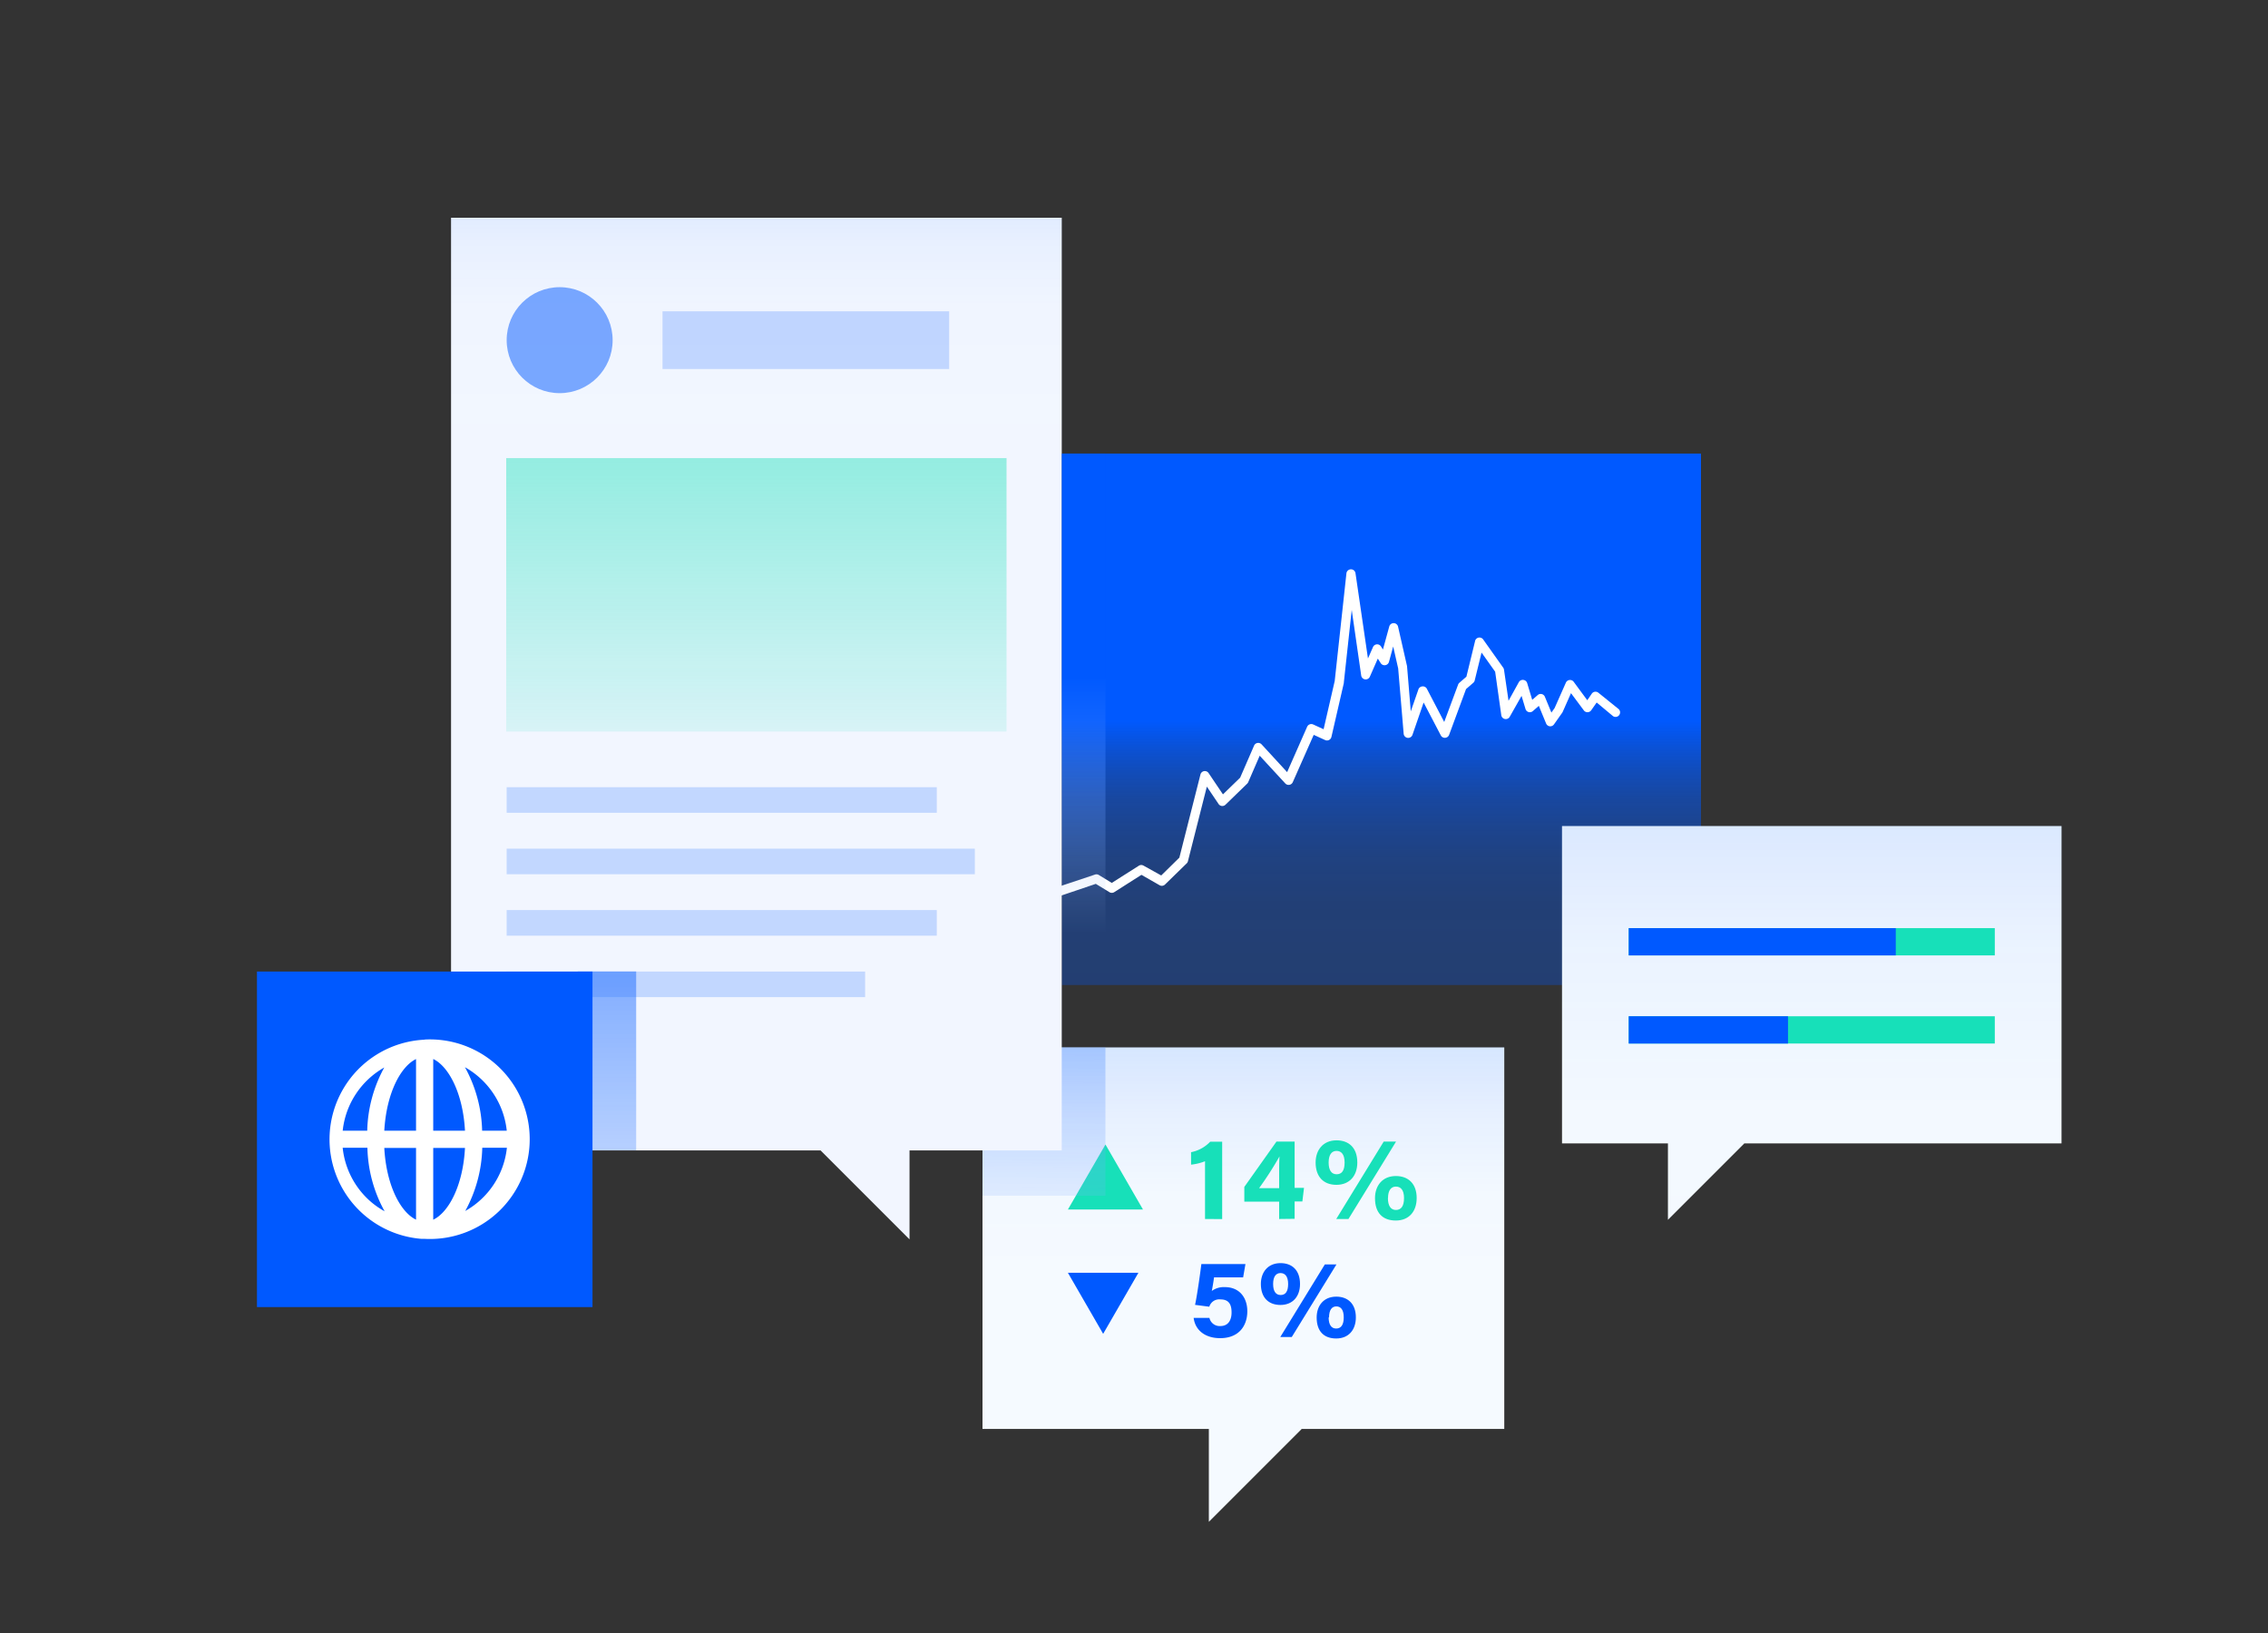 <svg xmlns="http://www.w3.org/2000/svg" xmlns:xlink="http://www.w3.org/1999/xlink" viewBox="0 0 500 360"><rect x="0" y="0" width="500" height="360" fill="#333333" stroke="none"/><defs><style>.cls-1{isolation:isolate;}.cls-2{fill:#f5faff;}.cls-3{fill:url(#linear-gradient);}.cls-13,.cls-14,.cls-4{fill:#0059ff;}.cls-5{fill:#17e0b9;}.cls-11,.cls-15,.cls-16,.cls-6{mix-blend-mode:multiply;}.cls-6{fill:url(#linear-gradient-2);}.cls-7{fill:url(#linear-gradient-3);}.cls-8{fill:#fff;}.cls-9{fill:url(#linear-gradient-4);}.cls-10{fill:url(#linear-gradient-5);}.cls-11{fill:url(#linear-gradient-6);}.cls-12,.cls-13{opacity:0.2;}.cls-14{opacity:0.5;}.cls-15{fill:url(#linear-gradient-7);}.cls-16{fill:url(#linear-gradient-8);}</style><linearGradient id="linear-gradient" x1="274.12" y1="280.6" x2="274.12" y2="150.11" gradientUnits="userSpaceOnUse"><stop offset="0" stop-color="#0059ff" stop-opacity="0"/><stop offset="0.14" stop-color="#0059ff" stop-opacity="0.01"/><stop offset="0.27" stop-color="#0059ff" stop-opacity="0.06"/><stop offset="0.39" stop-color="#0059ff" stop-opacity="0.13"/><stop offset="0.51" stop-color="#0059ff" stop-opacity="0.23"/><stop offset="0.63" stop-color="#0059ff" stop-opacity="0.36"/><stop offset="0.74" stop-color="#0059ff" stop-opacity="0.53"/><stop offset="0.86" stop-color="#0059ff" stop-opacity="0.72"/><stop offset="0.97" stop-color="#0059ff" stop-opacity="0.93"/><stop offset="1" stop-color="#0059ff"/></linearGradient><linearGradient id="linear-gradient-2" x1="228.88" y1="355.48" x2="231.63" y2="122.2" gradientUnits="userSpaceOnUse"><stop offset="0.24" stop-color="#c0d8ff" stop-opacity="0"/><stop offset="0.73" stop-color="#0059ff" stop-opacity="0.6"/></linearGradient><linearGradient id="linear-gradient-3" x1="304.53" y1="245.89" x2="304.53" y2="158.81" gradientUnits="userSpaceOnUse"><stop offset="0" stop-color="#0059ff" stop-opacity="0.3"/><stop offset="0.4" stop-color="#0059ff" stop-opacity="0.31"/><stop offset="0.54" stop-color="#0059ff" stop-opacity="0.33"/><stop offset="0.65" stop-color="#0059ff" stop-opacity="0.38"/><stop offset="0.73" stop-color="#0059ff" stop-opacity="0.45"/><stop offset="0.8" stop-color="#0059ff" stop-opacity="0.53"/><stop offset="0.86" stop-color="#0059ff" stop-opacity="0.64"/><stop offset="0.92" stop-color="#0059ff" stop-opacity="0.77"/><stop offset="0.97" stop-color="#0059ff" stop-opacity="0.91"/><stop offset="1" stop-color="#0059ff"/></linearGradient><linearGradient id="linear-gradient-4" x1="399.42" y1="296.68" x2="399.42" y2="66.94" gradientUnits="userSpaceOnUse"><stop offset="0.02" stop-color="#0059ff" stop-opacity="0"/><stop offset="0.24" stop-color="#0059ff" stop-opacity="0.01"/><stop offset="0.38" stop-color="#0059ff" stop-opacity="0.04"/><stop offset="0.49" stop-color="#0059ff" stop-opacity="0.1"/><stop offset="0.58" stop-color="#0059ff" stop-opacity="0.18"/><stop offset="0.67" stop-color="#0059ff" stop-opacity="0.28"/><stop offset="0.75" stop-color="#0059ff" stop-opacity="0.41"/><stop offset="0.83" stop-color="#0059ff" stop-opacity="0.56"/><stop offset="0.91" stop-color="#0059ff" stop-opacity="0.73"/><stop offset="0.98" stop-color="#0059ff" stop-opacity="0.92"/><stop offset="1" stop-color="#0059ff"/></linearGradient><linearGradient id="linear-gradient-5" x1="166.75" y1="240.29" x2="166.75" y2="-105.83" gradientUnits="userSpaceOnUse"><stop offset="0.42" stop-color="#0059ff" stop-opacity="0.05"/><stop offset="0.5" stop-color="#0059ff" stop-opacity="0.06"/><stop offset="0.54" stop-color="#0059ff" stop-opacity="0.09"/><stop offset="0.57" stop-color="#0059ff" stop-opacity="0.14"/><stop offset="0.6" stop-color="#0059ff" stop-opacity="0.21"/><stop offset="0.62" stop-color="#0059ff" stop-opacity="0.31"/><stop offset="0.64" stop-color="#0059ff" stop-opacity="0.43"/><stop offset="0.66" stop-color="#0059ff" stop-opacity="0.56"/><stop offset="0.68" stop-color="#0059ff" stop-opacity="0.73"/><stop offset="0.69" stop-color="#0059ff" stop-opacity="0.9"/><stop offset="0.7" stop-color="#0059ff"/></linearGradient><linearGradient id="linear-gradient-6" x1="166.75" y1="183.05" x2="166.75" y2="-62.28" gradientUnits="userSpaceOnUse"><stop offset="0" stop-color="#17e0b9" stop-opacity="0"/><stop offset="0.11" stop-color="#17e0b9" stop-opacity="0.15"/><stop offset="0.35" stop-color="#17e0b9" stop-opacity="0.45"/><stop offset="0.57" stop-color="#17e0b9" stop-opacity="0.68"/><stop offset="0.76" stop-color="#17e0b9" stop-opacity="0.86"/><stop offset="0.91" stop-color="#17e0b9" stop-opacity="0.96"/><stop offset="1" stop-color="#17e0b9"/></linearGradient><linearGradient id="linear-gradient-7" x1="238.89" y1="205.66" x2="238.89" y2="149.26" gradientUnits="userSpaceOnUse"><stop offset="0" stop-color="#c0d8ff" stop-opacity="0"/><stop offset="1" stop-color="#0059ff" stop-opacity="0.6"/></linearGradient><linearGradient id="linear-gradient-8" x1="133.81" y1="310.38" x2="133.81" y2="161.35" gradientUnits="userSpaceOnUse"><stop offset="0" stop-color="#c0d8ff" stop-opacity="0"/><stop offset="0.02" stop-color="#bbd4ff" stop-opacity="0.02"/><stop offset="0.18" stop-color="#82afff" stop-opacity="0.19"/><stop offset="0.35" stop-color="#5390ff" stop-opacity="0.34"/><stop offset="0.52" stop-color="#2f78ff" stop-opacity="0.45"/><stop offset="0.68" stop-color="#1567ff" stop-opacity="0.54"/><stop offset="0.84" stop-color="#055cff" stop-opacity="0.58"/><stop offset="1" stop-color="#0059ff" stop-opacity="0.6"/></linearGradient></defs><title>Artboard 1 copy 2</title><g class="cls-1"><g id="Layer_1" data-name="Layer 1"><polygon class="cls-2" points="331.63 230.9 216.6 230.9 216.6 315.01 266.5 315.01 266.5 335.49 286.98 315.01 331.63 315.01 331.63 230.9"/><rect class="cls-3" x="216.6" y="230.89" width="115.02" height="84.11"/><path class="cls-4" d="M274.06,281.6h-6.42c-.1.85-.36,2.38-.49,3a4.45,4.45,0,0,1,2.9-.85c3.16,0,4.93,2.28,4.93,5.32s-1.7,5.93-6,5.93c-3.16,0-5.47-1.63-5.83-4.47h3.48a2.3,2.3,0,0,0,2.43,1.8c1.65,0,2.45-1.22,2.45-3s-.61-2.87-2.45-2.87a2.29,2.29,0,0,0-2.46,1.61l-3.14-.41c.44-2,1.12-6.79,1.39-9h9.72Z"/><path class="cls-4" d="M286.6,283.06c0,2.72-1.58,4.62-4.32,4.62-2.58,0-4.31-1.58-4.31-4.62,0-2.58,1.53-4.6,4.33-4.6C284.83,278.46,286.6,280,286.6,283.06Zm-5.93,0c0,1.58.58,2.43,1.65,2.43s1.66-.76,1.66-2.43-.68-2.41-1.68-2.41S280.67,281.43,280.67,283.06Zm1.58,11.69,9.82-16h2.56l-9.85,16Zm16.66-4.33c0,2.75-1.59,4.65-4.33,4.65s-4.31-1.61-4.31-4.62c0-2.58,1.51-4.6,4.33-4.6C297.13,285.85,298.91,287.41,298.91,290.42Zm-6,0c0,1.58.58,2.46,1.65,2.46s1.68-.78,1.68-2.46S295.6,288,294.6,288,293,288.82,293,290.42Z"/><polygon class="cls-4" points="243.2 294.05 250.97 280.59 235.43 280.59 243.2 294.05"/><path class="cls-5" d="M265.66,268.73V256a11.66,11.66,0,0,1-3.08.75V254a7.85,7.85,0,0,0,4.22-2.31h2.64v17.06Z"/><path class="cls-5" d="M282,268.73V264.9h-7.68v-3.24l7.09-10h4v10.2h2.07l-.36,3h-1.71v3.83Zm0-9.86c0-1.84,0-2.87.08-3.94a74.58,74.58,0,0,1-4.5,7H282Z"/><path class="cls-5" d="M299.23,256.28c0,2.9-1.69,4.92-4.61,4.92-2.74,0-4.58-1.68-4.58-4.92,0-2.74,1.63-4.89,4.61-4.89C297.34,251.39,299.23,253,299.23,256.28Zm-6.32,0c0,1.68.62,2.59,1.76,2.59s1.76-.8,1.76-2.59-.72-2.56-1.78-2.56S292.91,254.55,292.91,256.28Zm1.68,12.45,10.46-17.06h2.72l-10.49,17.06Zm17.73-4.61c0,2.93-1.68,4.95-4.6,4.95s-4.59-1.71-4.59-4.92c0-2.74,1.61-4.89,4.61-4.89C310.43,259.26,312.32,260.91,312.32,264.12Zm-6.34,0c0,1.69.62,2.62,1.76,2.62s1.79-.83,1.79-2.62-.73-2.53-1.79-2.53S306,262.41,306,264.12Z"/><polygon class="cls-5" points="243.71 252.31 235.43 266.64 251.98 266.64 243.71 252.31"/><rect class="cls-6" x="216.6" y="230.89" width="27.1" height="32.71"/><rect class="cls-7" x="234.07" y="99.99" width="140.93" height="117.16"/><path class="cls-8" d="M229,199a1,1,0,0,1-.95-.68,1,1,0,0,1,.63-1.27l12.72-4.25a1,1,0,0,1,.84.09l2.86,1.75,6-3.81a1,1,0,0,1,1,0L256,193l4-3.93,4.65-18.33a1,1,0,0,1,.79-.74,1,1,0,0,1,1,.42l3.17,4.7,3.79-3.68,3.07-7.06a1,1,0,0,1,.75-.59,1,1,0,0,1,.91.31l5.63,6.12,4.41-10a1,1,0,0,1,1.33-.51l2.3,1.05,2.45-10.64,2.58-23.72a1,1,0,0,1,1-.89,1,1,0,0,1,1,.85l2.75,18.8,1.11-2.52a1,1,0,0,1,.84-.59,1,1,0,0,1,.92.46l.43.68,1.39-5.06a1,1,0,0,1,1.94,0l2,8.79a.68.68,0,0,0,0,.14l.81,9.76,1.68-4.84a1,1,0,0,1,.87-.66,1,1,0,0,1,1,.53l3.82,7.31,3.06-8.23a1,1,0,0,1,.28-.41l1.55-1.34,1.95-8A1,1,0,0,1,327,141l4.4,6.2a1,1,0,0,1,.17.44l1,6.85,2.26-4.09a1,1,0,0,1,1-.51,1,1,0,0,1,.85.7l1.11,3.69,1.21-1.05a1,1,0,0,1,.89-.22,1,1,0,0,1,.69.59l1.44,3.49.71-1,2.48-5.59a1,1,0,0,1,.8-.59,1,1,0,0,1,.92.39l3,4.07,1-1.46a1,1,0,0,1,1.44-.2l4.49,3.62a1,1,0,0,1-1.25,1.55L352,154.87l-1.21,1.72a1,1,0,0,1-.81.42,1,1,0,0,1-.81-.4l-2.83-3.8-1.83,4.12a.91.91,0,0,1-.09.17l-1.83,2.59a1,1,0,0,1-.93.42,1,1,0,0,1-.81-.62l-1.6-3.88-1.33,1.16a1,1,0,0,1-.94.2,1,1,0,0,1-.67-.67l-.87-2.89L332.84,158a1,1,0,0,1-1.87-.34l-1.35-9.58-3-4.22-1.51,6.15a.94.94,0,0,1-.31.51l-1.6,1.39L319.47,162a1,1,0,0,1-.88.65,1,1,0,0,1-.95-.53l-3.79-7.25L311.39,162a1,1,0,0,1-1.94-.24l-1.21-14.4-1.1-4.84-.93,3.4a1,1,0,0,1-.82.72,1,1,0,0,1-1-.45l-.64-1-1.76,4a1,1,0,0,1-1.9-.26L298,134.46l-1.74,16a.5.5,0,0,1,0,.12l-2.74,11.89a1,1,0,0,1-1.38.68L289.62,162,285,172.44a1,1,0,0,1-.76.58,1,1,0,0,1-.89-.31l-5.64-6.11-2.53,5.83a1,1,0,0,1-.22.32l-4.79,4.65a1,1,0,0,1-.8.28,1,1,0,0,1-.72-.43l-2.59-3.84-4.17,16.45a1,1,0,0,1-.27.47L256.83,195a1,1,0,0,1-1.19.15l-4-2.29-6,3.82a1,1,0,0,1-1.06,0l-3-1.83L229.32,199A1.19,1.19,0,0,1,229,199Z"/><polygon class="cls-2" points="454.48 182.1 344.36 182.1 344.36 252.06 367.71 252.06 367.71 268.91 384.56 252.06 454.48 252.06 454.48 182.1"/><polygon class="cls-9" points="454.48 182.1 344.36 182.1 344.36 252.06 367.71 252.06 367.71 268.91 384.56 252.06 454.48 252.06 454.48 182.1"/><rect class="cls-5" x="359.07" y="204.61" width="80.7" height="6.01"/><rect class="cls-4" x="359.07" y="204.61" width="58.87" height="6.01"/><rect class="cls-5" x="359.07" y="224.04" width="80.7" height="6.01"/><rect class="cls-4" x="359.07" y="224.04" width="35.11" height="6.01"/><polygon class="cls-8" points="234.07 48 99.44 48 99.44 197.05 99.44 253.61 139.24 253.61 180.9 253.61 200.51 273.22 200.51 253.61 234.07 253.61 234.07 48"/><polygon class="cls-10" points="234.07 48 99.44 48 99.44 197.05 99.44 253.61 139.24 253.61 180.9 253.61 200.51 273.22 200.51 253.61 234.07 253.61 234.07 48"/><rect class="cls-11" x="111.6" y="100.99" width="110.3" height="60.28"/><g class="cls-12"><rect class="cls-4" x="111.7" y="173.54" width="94.82" height="5.64"/><rect class="cls-4" x="111.7" y="187.09" width="103.21" height="5.64"/><rect class="cls-4" x="111.7" y="200.63" width="94.82" height="5.64"/><rect class="cls-4" x="111.7" y="214.18" width="79.02" height="5.64"/></g><rect class="cls-13" x="146.06" y="68.63" width="63.19" height="12.72"/><circle class="cls-14" cx="123.38" cy="74.99" r="11.68"/><rect class="cls-15" x="234.07" y="99.99" width="9.64" height="117.16"/><rect class="cls-16" x="127.36" y="214.16" width="12.89" height="39.43"/><rect class="cls-4" x="56.65" y="214.18" width="73.97" height="73.97"/><path class="cls-8" d="M93.63,229.2a22,22,0,0,0-.69,43.91l.69,0a22,22,0,1,0,0-43.94Zm18.09,20.07h-5.43a30.45,30.45,0,0,0-3.79-14A18.23,18.23,0,0,1,111.72,249.27Zm-20-15.81v15.81h-7C85.19,241,88.33,235.09,91.74,233.46Zm0,19.6v15.82c-3.41-1.64-6.55-7.53-7-15.82Zm3.79,15.82V253.06h7C102.08,261.35,98.93,267.24,95.53,268.88Zm0-19.61V233.46c3.4,1.63,6.55,7.52,7,15.81Zm-10.76-14a30.32,30.32,0,0,0-3.79,14H75.55A18.23,18.23,0,0,1,84.77,235.3Zm-9.22,17.76H81a30.25,30.25,0,0,0,3.79,14,17.82,17.82,0,0,1-3.25-2.29A18.2,18.2,0,0,1,75.55,253.06Zm27,14a30.45,30.45,0,0,0,3.79-14h5.43A18.19,18.19,0,0,1,102.5,267Z"/></g></g></svg>
